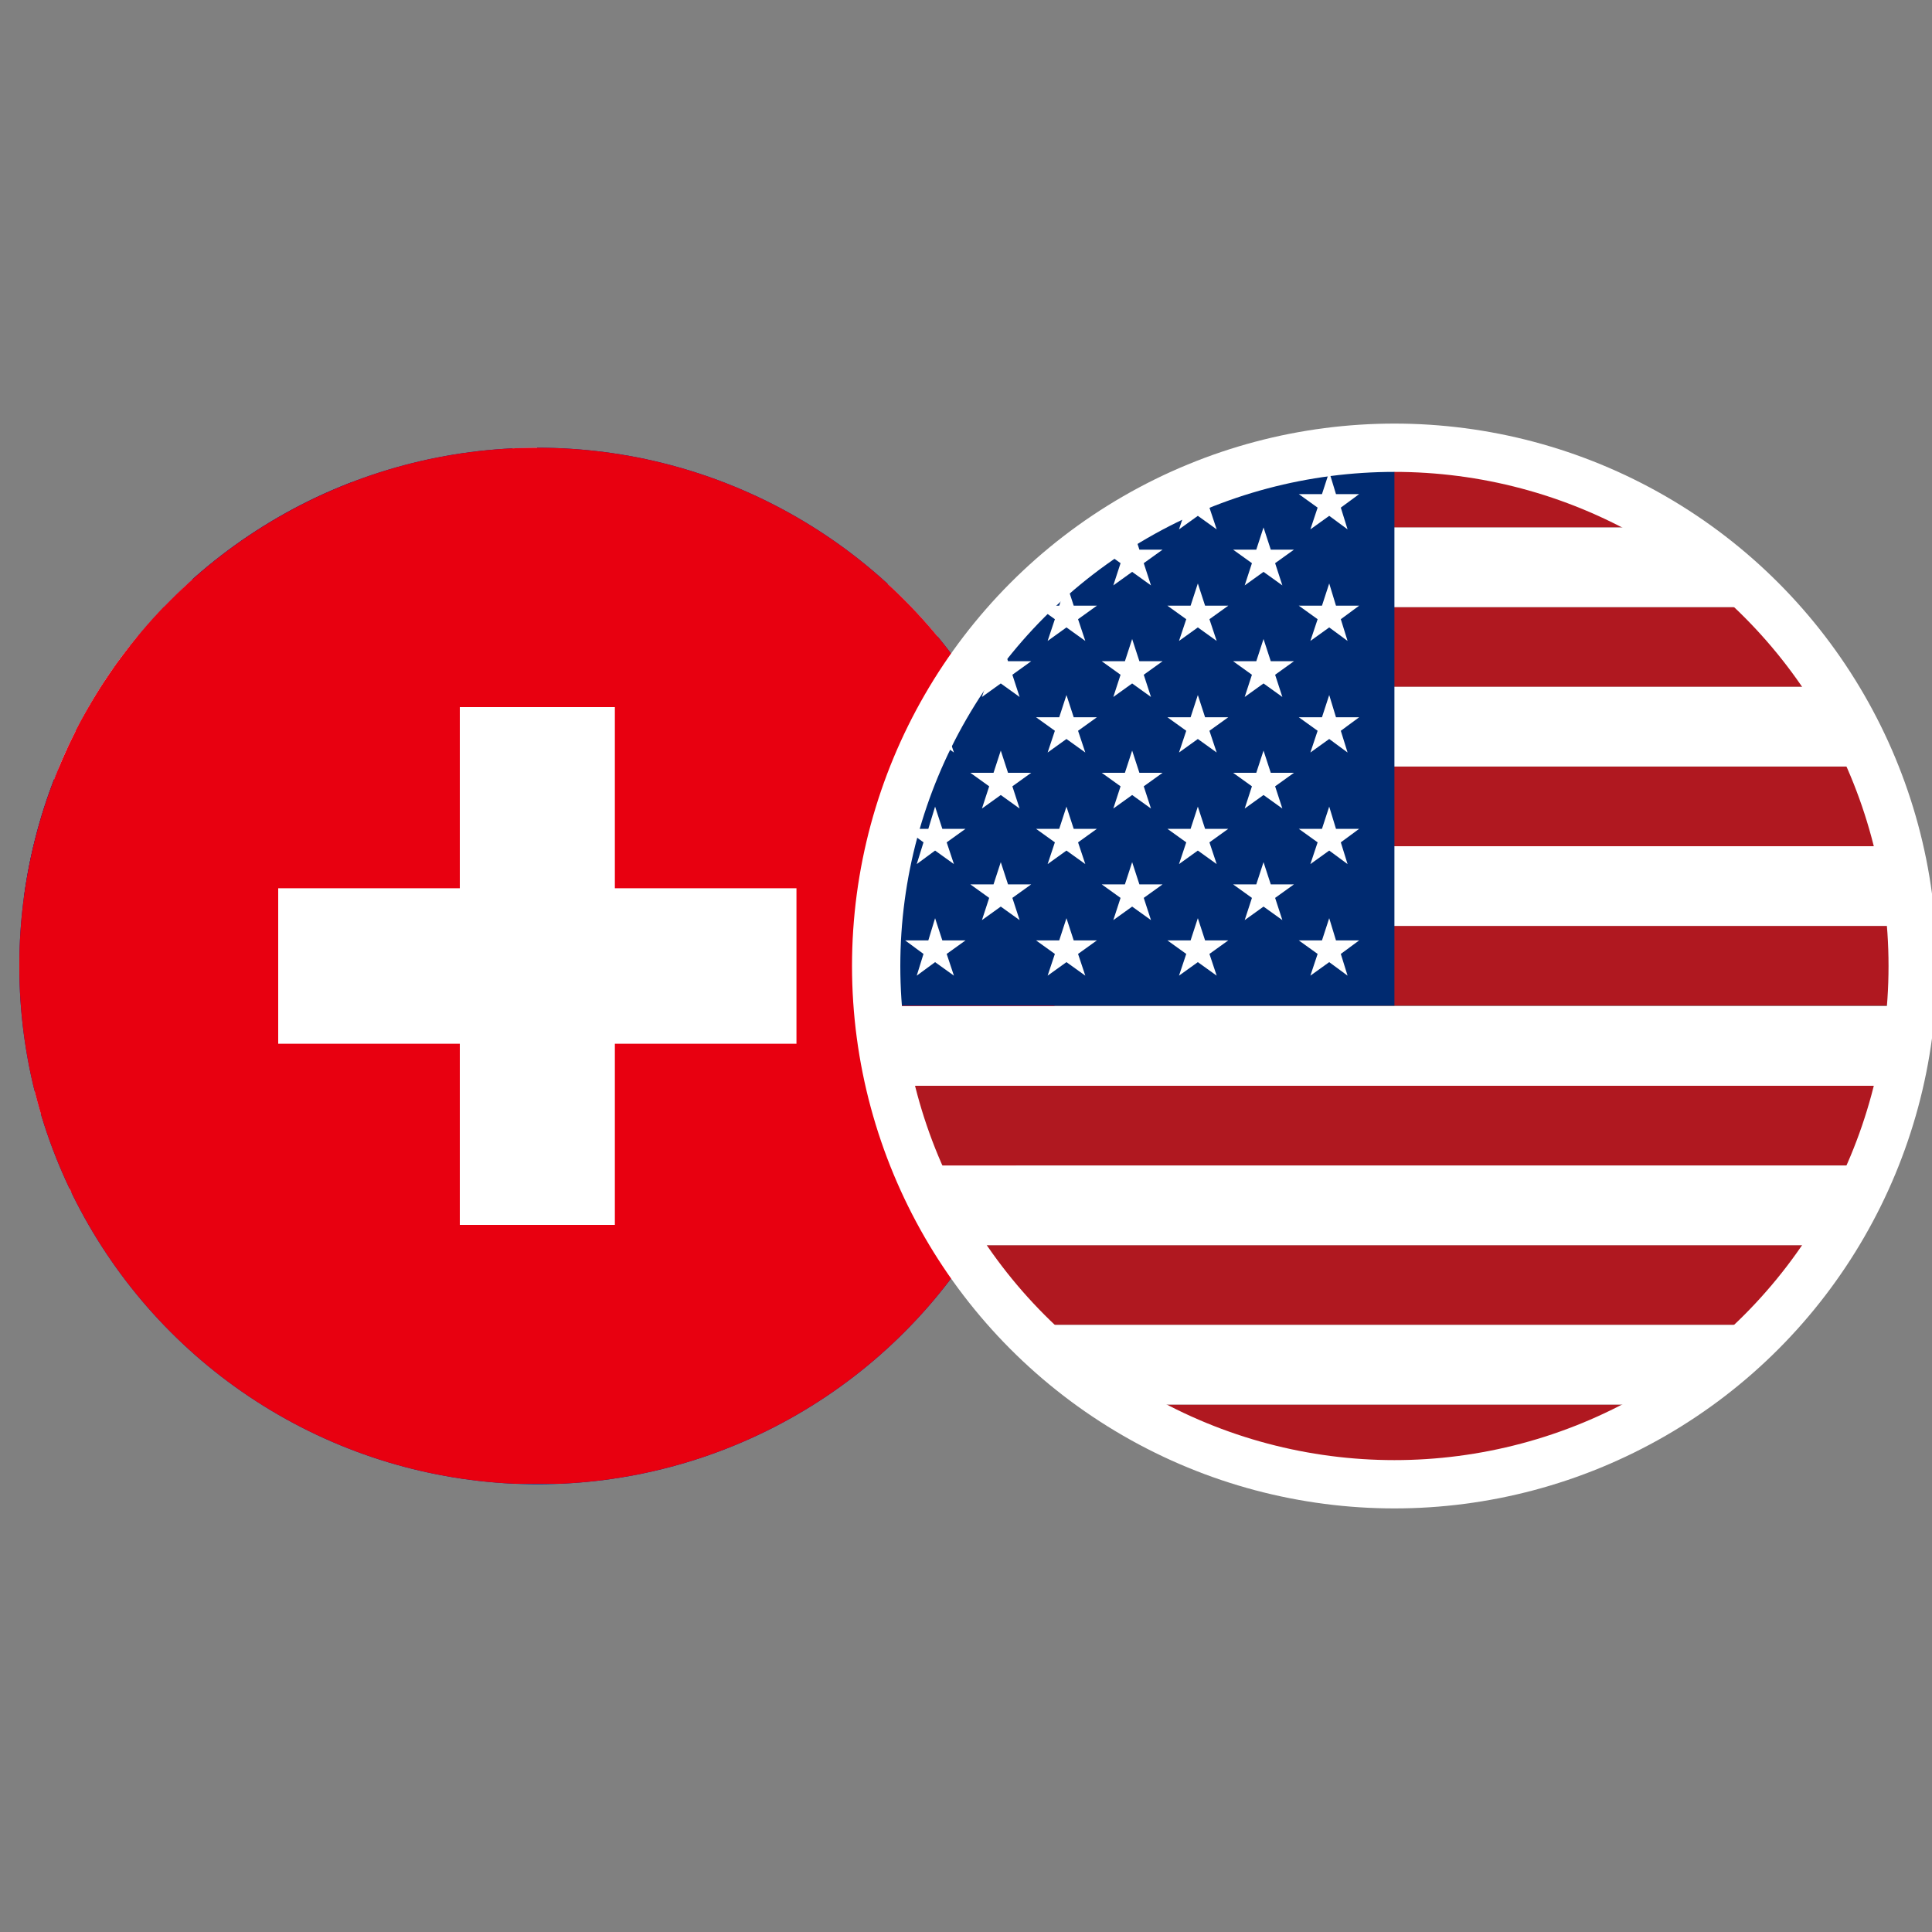<?xml version="1.0" encoding="UTF-8"?>
<svg id="Layer_1" data-name="Layer 1" xmlns="http://www.w3.org/2000/svg" xmlns:xlink="http://www.w3.org/1999/xlink" viewBox="0 0 40 40">
  <rect x="0" y="0" width="40" height="40" fill="#808080" stroke="none"/>
  <defs>
    <style>
      .cls-1 {
        fill: #fff;
      }

      .cls-2 {
        fill: #002a70;
      }

      .cls-3 {
        stroke: #fff;
        stroke-miterlimit: 10;
      }

      .cls-3, .cls-4 {
        fill: none;
      }

      .cls-5 {
        clip-path: url(#clippath-2);
      }

      .cls-6 {
        fill: #b01820;
      }

      .cls-7 {
        clip-path: url(#clippath-1);
      }

      .cls-8 {
        fill: #e80010;
      }

      .cls-9 {
        clip-path: url(#clippath);
      }

      .cls-10 {
        fill: #0c1288;
      }

      .cls-11 {
        clip-path: url(#clippath-3);
      }

      .cls-12 {
        fill: #ec060c;
      }
    </style>
    <clipPath id="clippath">
      <circle class="cls-4" cx="11.13" cy="20" r="10.73"/>
    </clipPath>
    <clipPath id="clippath-1">
      <rect class="cls-4" x="-6.04" y="9.27" width="17.16" height="10.01"/>
    </clipPath>
    <clipPath id="clippath-2">
      <circle class="cls-4" cx="11.13" cy="20" r="10.73"/>
    </clipPath>
    <clipPath id="clippath-3">
      <circle class="cls-3" cx="28.87" cy="20" r="10.73"/>
    </clipPath>
  </defs>
  <g class="cls-9">
    <g>
      <rect class="cls-10" x="-6.04" y="9.27" width="34.32" height="22.88"/>
      <g>
        <g>
          <rect class="cls-10" x="-6.04" y="9.99" width="17.16" height="8.58"/>
          <g class="cls-7">
            <g>
              <g>
                <g>
                  <rect class="cls-1" x="-8.9" y="13.42" width="22.88" height="1.72" transform="translate(6.65 .37) rotate(26.56)"/>
                  <g>
                    <rect class="cls-12" x="-2.99" y="6.26" width=".57" height="11.44" transform="translate(-12.21 4.21) rotate(-63.44)"/>
                    <rect class="cls-12" x="7.5" y="10.86" width=".57" height="11.44" transform="translate(-10.53 16.13) rotate(-63.44)"/>
                  </g>
                </g>
                <g>
                  <rect class="cls-1" x="-8.9" y="13.42" width="22.88" height="1.72" transform="translate(-6.12 2.65) rotate(-26.56)"/>
                  <g>
                    <rect class="cls-12" x="-8.16" y="16.81" width="11.44" height=".57" transform="translate(-7.9 .71) rotate(-26.56)"/>
                    <rect class="cls-12" x="1.81" y="11.18" width="11.44" height=".57" transform="translate(-4.33 4.58) rotate(-26.56)"/>
                  </g>
                </g>
              </g>
              <g>
                <polygon class="cls-1" points="12.56 12.85 3.98 12.85 3.98 8.56 1.12 8.56 1.12 12.85 -7.47 12.85 -7.47 15.71 1.12 15.71 1.12 20 3.98 20 3.98 15.71 12.56 15.71 12.56 12.85"/>
                <polygon class="cls-12" points="12.56 13.42 3.4 13.42 3.4 8.56 1.69 8.56 1.69 13.42 -7.47 13.42 -7.47 15.14 1.69 15.14 1.69 20 3.4 20 3.4 15.14 12.56 15.14 12.56 13.42"/>
              </g>
            </g>
          </g>
        </g>
        <g>
          <polygon class="cls-1" points="19.14 24.16 19.6 23.46 18.82 23.76 18.56 22.97 18.3 23.76 17.52 23.46 17.98 24.16 17.27 24.58 18.1 24.66 17.98 25.48 18.56 24.88 19.14 25.48 19.02 24.66 19.85 24.58 19.14 24.16"/>
          <polygon class="cls-1" points="3.67 22.17 4.57 20.82 3.04 21.4 2.54 19.86 2.04 21.4 .52 20.82 1.41 22.17 .03 23 1.64 23.14 1.42 24.75 2.54 23.57 3.67 24.75 3.44 23.14 5.06 23 3.67 22.17"/>
          <polygon class="cls-1" points="20.44 19.06 20.28 18.57 20.12 19.06 19.6 19.06 20.02 19.37 19.86 19.86 20.28 19.56 20.7 19.86 20.54 19.37 20.96 19.06 20.44 19.06"/>
          <polygon class="cls-1" points="14.86 17.37 15.32 16.67 14.54 16.97 14.28 16.18 14.02 16.97 13.24 16.67 13.7 17.37 12.99 17.79 13.82 17.86 13.71 18.69 14.28 18.08 14.86 18.69 14.74 17.86 15.57 17.79 14.86 17.37"/>
          <polygon class="cls-1" points="23.67 16.65 22.95 16.22 23.41 15.53 22.63 15.83 22.37 15.03 22.12 15.83 21.34 15.53 21.79 16.22 21.09 16.65 21.91 16.72 21.8 17.54 22.37 16.94 22.95 17.54 22.84 16.72 23.67 16.65"/>
          <polygon class="cls-1" points="18.1 13.22 17.98 14.04 18.56 13.44 19.14 14.04 19.02 13.22 19.85 13.14 19.14 12.72 19.6 12.02 18.82 12.32 18.56 11.53 18.3 12.32 17.52 12.02 17.98 12.72 17.27 13.14 18.1 13.22"/>
        </g>
      </g>
    </g>
  </g>
  <g>
    <g class="cls-5">
      <g>
        <rect class="cls-8" x="-4.96" y="9.27" width="32.18" height="21.45"/>
        <polygon class="cls-1" points="16.49 18.39 12.73 18.39 12.73 14.64 9.52 14.64 9.52 18.39 5.76 18.39 5.76 21.61 9.52 21.61 9.52 25.36 12.73 25.36 12.73 21.61 16.49 21.61 16.49 18.39"/>
      </g>
    </g>
    <g>
      <g class="cls-11">
        <g>
          <g>
            <g>
              <rect class="cls-6" x="12.57" y="9.27" width="40.76" height="1.65"/>
              <rect class="cls-6" x="12.57" y="29.08" width="40.76" height="1.65"/>
              <rect class="cls-6" x="12.57" y="25.78" width="40.76" height="1.65"/>
              <rect class="cls-6" x="12.57" y="22.48" width="40.76" height="1.65"/>
              <rect class="cls-6" x="12.57" y="19.17" width="40.76" height="1.65"/>
              <rect class="cls-6" x="12.57" y="15.87" width="40.76" height="1.65"/>
              <rect class="cls-6" x="12.57" y="12.57" width="40.76" height="1.65"/>
            </g>
            <g>
              <rect class="cls-1" x="12.57" y="27.43" width="40.76" height="1.65"/>
              <rect class="cls-1" x="12.57" y="24.13" width="40.76" height="1.65"/>
              <rect class="cls-1" x="12.57" y="20.83" width="40.76" height="1.65"/>
              <rect class="cls-1" x="12.57" y="17.52" width="40.76" height="1.65"/>
              <rect class="cls-1" x="12.57" y="14.22" width="40.76" height="1.65"/>
              <rect class="cls-1" x="12.57" y="10.92" width="40.76" height="1.65"/>
            </g>
          </g>
          <rect class="cls-2" x="12.57" y="9.27" width="16.3" height="11.55"/>
          <g>
            <polygon class="cls-1" points="13.93 9.77 13.78 10.23 13.3 10.23 13.69 10.51 13.54 10.96 13.93 10.68 14.32 10.96 14.17 10.51 14.56 10.23 14.08 10.23 13.93 9.77"/>
            <polygon class="cls-1" points="16.65 9.77 16.5 10.23 16.02 10.23 16.41 10.51 16.26 10.96 16.65 10.68 17.04 10.96 16.89 10.51 17.28 10.23 16.8 10.23 16.65 9.77"/>
            <polygon class="cls-1" points="19.36 9.77 19.22 10.23 18.74 10.23 19.12 10.51 18.98 10.96 19.36 10.68 19.75 10.96 19.6 10.51 19.99 10.23 19.51 10.23 19.36 9.77"/>
            <polygon class="cls-1" points="22.08 9.77 21.93 10.23 21.45 10.23 21.84 10.51 21.69 10.96 22.08 10.68 22.47 10.96 22.32 10.51 22.71 10.23 22.23 10.23 22.08 9.77"/>
            <polygon class="cls-1" points="24.8 9.77 24.65 10.23 24.17 10.23 24.56 10.51 24.41 10.96 24.8 10.68 25.19 10.96 25.04 10.51 25.43 10.23 24.95 10.23 24.8 9.77"/>
            <polygon class="cls-1" points="27.13 10.96 27.52 10.68 27.9 10.96 27.76 10.51 28.14 10.23 27.66 10.23 27.52 9.77 27.37 10.23 26.89 10.23 27.28 10.51 27.13 10.96"/>
            <polygon class="cls-1" points="13.93 12.08 13.78 12.54 13.3 12.54 13.69 12.82 13.54 13.27 13.93 12.99 14.32 13.27 14.17 12.82 14.56 12.54 14.08 12.54 13.93 12.08"/>
            <polygon class="cls-1" points="16.65 12.08 16.5 12.54 16.02 12.54 16.41 12.82 16.26 13.27 16.65 12.99 17.04 13.27 16.89 12.82 17.28 12.54 16.8 12.54 16.65 12.08"/>
            <polygon class="cls-1" points="19.36 12.08 19.22 12.54 18.74 12.54 19.12 12.82 18.98 13.27 19.36 12.99 19.75 13.27 19.6 12.82 19.99 12.54 19.51 12.54 19.36 12.08"/>
            <polygon class="cls-1" points="22.08 12.08 21.93 12.54 21.45 12.54 21.84 12.82 21.69 13.27 22.08 12.99 22.47 13.27 22.32 12.82 22.71 12.54 22.23 12.54 22.08 12.08"/>
            <polygon class="cls-1" points="24.8 12.08 24.65 12.54 24.17 12.54 24.56 12.82 24.41 13.27 24.8 12.99 25.19 13.27 25.04 12.82 25.43 12.54 24.95 12.54 24.8 12.08"/>
            <polygon class="cls-1" points="27.52 12.08 27.37 12.54 26.89 12.54 27.28 12.82 27.13 13.27 27.52 12.99 27.9 13.27 27.76 12.82 28.14 12.54 27.66 12.54 27.52 12.08"/>
            <polygon class="cls-1" points="13.93 14.39 13.78 14.85 13.3 14.85 13.69 15.13 13.54 15.58 13.93 15.3 14.32 15.58 14.17 15.13 14.56 14.85 14.08 14.85 13.93 14.39"/>
            <polygon class="cls-1" points="16.65 14.39 16.5 14.85 16.02 14.85 16.41 15.13 16.26 15.58 16.65 15.3 17.04 15.58 16.89 15.13 17.28 14.85 16.8 14.85 16.65 14.39"/>
            <polygon class="cls-1" points="19.36 14.39 19.22 14.85 18.74 14.85 19.12 15.13 18.98 15.58 19.36 15.3 19.75 15.58 19.6 15.13 19.99 14.85 19.51 14.85 19.36 14.39"/>
            <polygon class="cls-1" points="22.08 14.39 21.93 14.85 21.45 14.85 21.84 15.13 21.69 15.58 22.08 15.3 22.47 15.58 22.32 15.13 22.71 14.85 22.23 14.85 22.08 14.39"/>
            <polygon class="cls-1" points="24.8 14.39 24.65 14.85 24.17 14.85 24.56 15.13 24.41 15.58 24.8 15.3 25.19 15.58 25.04 15.13 25.43 14.85 24.95 14.85 24.8 14.39"/>
            <polygon class="cls-1" points="27.52 14.39 27.37 14.85 26.89 14.85 27.28 15.13 27.13 15.58 27.52 15.3 27.9 15.58 27.76 15.13 28.14 14.85 27.66 14.85 27.52 14.39"/>
            <polygon class="cls-1" points="13.93 16.7 13.78 17.16 13.3 17.16 13.69 17.44 13.54 17.89 13.93 17.61 14.32 17.89 14.17 17.44 14.56 17.16 14.08 17.16 13.93 16.7"/>
            <polygon class="cls-1" points="16.65 16.7 16.5 17.16 16.02 17.16 16.41 17.44 16.26 17.89 16.65 17.61 17.04 17.89 16.89 17.44 17.28 17.16 16.8 17.16 16.65 16.7"/>
            <polygon class="cls-1" points="19.36 16.7 19.22 17.16 18.74 17.16 19.12 17.44 18.98 17.89 19.36 17.61 19.75 17.89 19.6 17.44 19.99 17.16 19.51 17.16 19.36 16.7"/>
            <polygon class="cls-1" points="22.08 16.7 21.93 17.16 21.45 17.16 21.84 17.44 21.69 17.89 22.08 17.61 22.47 17.89 22.32 17.44 22.71 17.16 22.23 17.16 22.08 16.7"/>
            <polygon class="cls-1" points="24.8 16.7 24.65 17.16 24.17 17.16 24.56 17.44 24.41 17.89 24.8 17.61 25.19 17.89 25.04 17.44 25.43 17.16 24.95 17.16 24.8 16.7"/>
            <polygon class="cls-1" points="27.52 16.7 27.37 17.16 26.89 17.16 27.28 17.44 27.13 17.89 27.52 17.61 27.9 17.89 27.76 17.44 28.14 17.16 27.66 17.16 27.52 16.7"/>
            <polygon class="cls-1" points="14.08 19.47 13.93 19.01 13.78 19.47 13.3 19.47 13.69 19.75 13.54 20.2 13.93 19.92 14.32 20.2 14.17 19.75 14.56 19.47 14.08 19.47"/>
            <polygon class="cls-1" points="16.8 19.47 16.65 19.01 16.5 19.47 16.02 19.47 16.41 19.75 16.26 20.2 16.65 19.92 17.04 20.2 16.89 19.75 17.28 19.47 16.8 19.47"/>
            <polygon class="cls-1" points="19.51 19.47 19.36 19.01 19.22 19.47 18.74 19.47 19.12 19.75 18.98 20.2 19.36 19.92 19.75 20.2 19.6 19.75 19.99 19.47 19.51 19.47"/>
            <polygon class="cls-1" points="22.23 19.47 22.08 19.01 21.93 19.47 21.45 19.47 21.84 19.75 21.69 20.2 22.08 19.92 22.47 20.2 22.32 19.75 22.71 19.47 22.23 19.47"/>
            <polygon class="cls-1" points="24.95 19.47 24.8 19.01 24.65 19.47 24.17 19.47 24.56 19.75 24.41 20.2 24.8 19.92 25.19 20.2 25.04 19.75 25.43 19.47 24.95 19.47"/>
            <polygon class="cls-1" points="27.66 19.47 27.52 19.01 27.37 19.47 26.89 19.47 27.28 19.75 27.13 20.2 27.52 19.92 27.9 20.2 27.76 19.75 28.14 19.47 27.66 19.47"/>
            <polygon class="cls-1" points="15.29 10.92 15.14 11.38 14.66 11.38 15.05 11.66 14.9 12.12 15.29 11.84 15.68 12.12 15.53 11.66 15.92 11.38 15.44 11.38 15.29 10.92"/>
            <polygon class="cls-1" points="18.01 10.92 17.86 11.38 17.38 11.38 17.77 11.66 17.62 12.12 18.01 11.84 18.39 12.12 18.25 11.66 18.63 11.38 18.15 11.38 18.01 10.92"/>
            <polygon class="cls-1" points="20.72 10.92 20.57 11.38 20.09 11.38 20.48 11.66 20.33 12.12 20.72 11.84 21.11 12.12 20.96 11.66 21.35 11.38 20.87 11.38 20.72 10.92"/>
            <polygon class="cls-1" points="23.44 10.92 23.29 11.38 22.81 11.38 23.2 11.66 23.05 12.12 23.44 11.84 23.83 12.12 23.68 11.66 24.07 11.38 23.59 11.38 23.44 10.92"/>
            <polygon class="cls-1" points="26.16 10.92 26.01 11.38 25.53 11.38 25.92 11.66 25.77 12.12 26.16 11.84 26.55 12.12 26.4 11.66 26.79 11.38 26.31 11.38 26.16 10.92"/>
            <polygon class="cls-1" points="15.29 13.23 15.14 13.69 14.66 13.69 15.05 13.97 14.9 14.43 15.29 14.15 15.68 14.43 15.53 13.97 15.92 13.69 15.44 13.69 15.29 13.23"/>
            <polygon class="cls-1" points="18.01 13.23 17.86 13.69 17.38 13.69 17.77 13.97 17.62 14.43 18.01 14.15 18.39 14.43 18.25 13.97 18.63 13.69 18.15 13.69 18.01 13.23"/>
            <polygon class="cls-1" points="20.72 13.23 20.57 13.69 20.09 13.69 20.48 13.97 20.33 14.43 20.72 14.15 21.11 14.43 20.96 13.97 21.35 13.69 20.87 13.69 20.72 13.23"/>
            <polygon class="cls-1" points="23.44 13.23 23.29 13.69 22.81 13.69 23.2 13.97 23.05 14.43 23.44 14.15 23.83 14.43 23.68 13.97 24.07 13.69 23.59 13.69 23.44 13.23"/>
            <polygon class="cls-1" points="26.16 13.23 26.01 13.69 25.53 13.69 25.92 13.97 25.77 14.43 26.16 14.15 26.55 14.43 26.4 13.97 26.79 13.69 26.31 13.69 26.16 13.23"/>
            <polygon class="cls-1" points="15.29 15.54 15.14 16 14.66 16 15.05 16.28 14.9 16.74 15.29 16.46 15.68 16.74 15.53 16.28 15.92 16 15.44 16 15.29 15.54"/>
            <polygon class="cls-1" points="18.01 15.54 17.86 16 17.38 16 17.77 16.28 17.62 16.74 18.01 16.46 18.39 16.74 18.25 16.28 18.63 16 18.15 16 18.01 15.54"/>
            <polygon class="cls-1" points="20.72 15.54 20.57 16 20.09 16 20.48 16.28 20.33 16.74 20.72 16.46 21.11 16.74 20.96 16.28 21.35 16 20.87 16 20.72 15.54"/>
            <polygon class="cls-1" points="23.44 15.54 23.29 16 22.81 16 23.2 16.28 23.05 16.74 23.44 16.46 23.83 16.74 23.68 16.28 24.07 16 23.59 16 23.44 15.54"/>
            <polygon class="cls-1" points="26.16 15.54 26.01 16 25.53 16 25.92 16.28 25.77 16.74 26.16 16.46 26.55 16.74 26.4 16.28 26.79 16 26.31 16 26.16 15.54"/>
            <polygon class="cls-1" points="15.44 18.31 15.29 17.85 15.14 18.31 14.66 18.31 15.05 18.59 14.9 19.05 15.29 18.77 15.68 19.05 15.53 18.59 15.92 18.31 15.44 18.31"/>
            <polygon class="cls-1" points="18.15 18.31 18.01 17.85 17.86 18.31 17.38 18.31 17.77 18.59 17.62 19.05 18.01 18.77 18.39 19.05 18.25 18.59 18.63 18.31 18.15 18.31"/>
            <polygon class="cls-1" points="20.87 18.31 20.72 17.85 20.57 18.31 20.09 18.31 20.48 18.59 20.33 19.05 20.72 18.77 21.11 19.05 20.96 18.59 21.35 18.31 20.87 18.31"/>
            <polygon class="cls-1" points="23.59 18.31 23.44 17.85 23.29 18.31 22.81 18.31 23.2 18.59 23.05 19.05 23.44 18.77 23.83 19.05 23.68 18.59 24.07 18.31 23.59 18.31"/>
            <polygon class="cls-1" points="26.31 18.31 26.16 17.85 26.01 18.31 25.53 18.31 25.92 18.59 25.77 19.05 26.16 18.77 26.55 19.05 26.4 18.59 26.79 18.31 26.31 18.31"/>
          </g>
        </g>
      </g>
      <circle class="cls-3" cx="28.87" cy="20" r="10.73"/>
    </g>
  </g>
</svg>